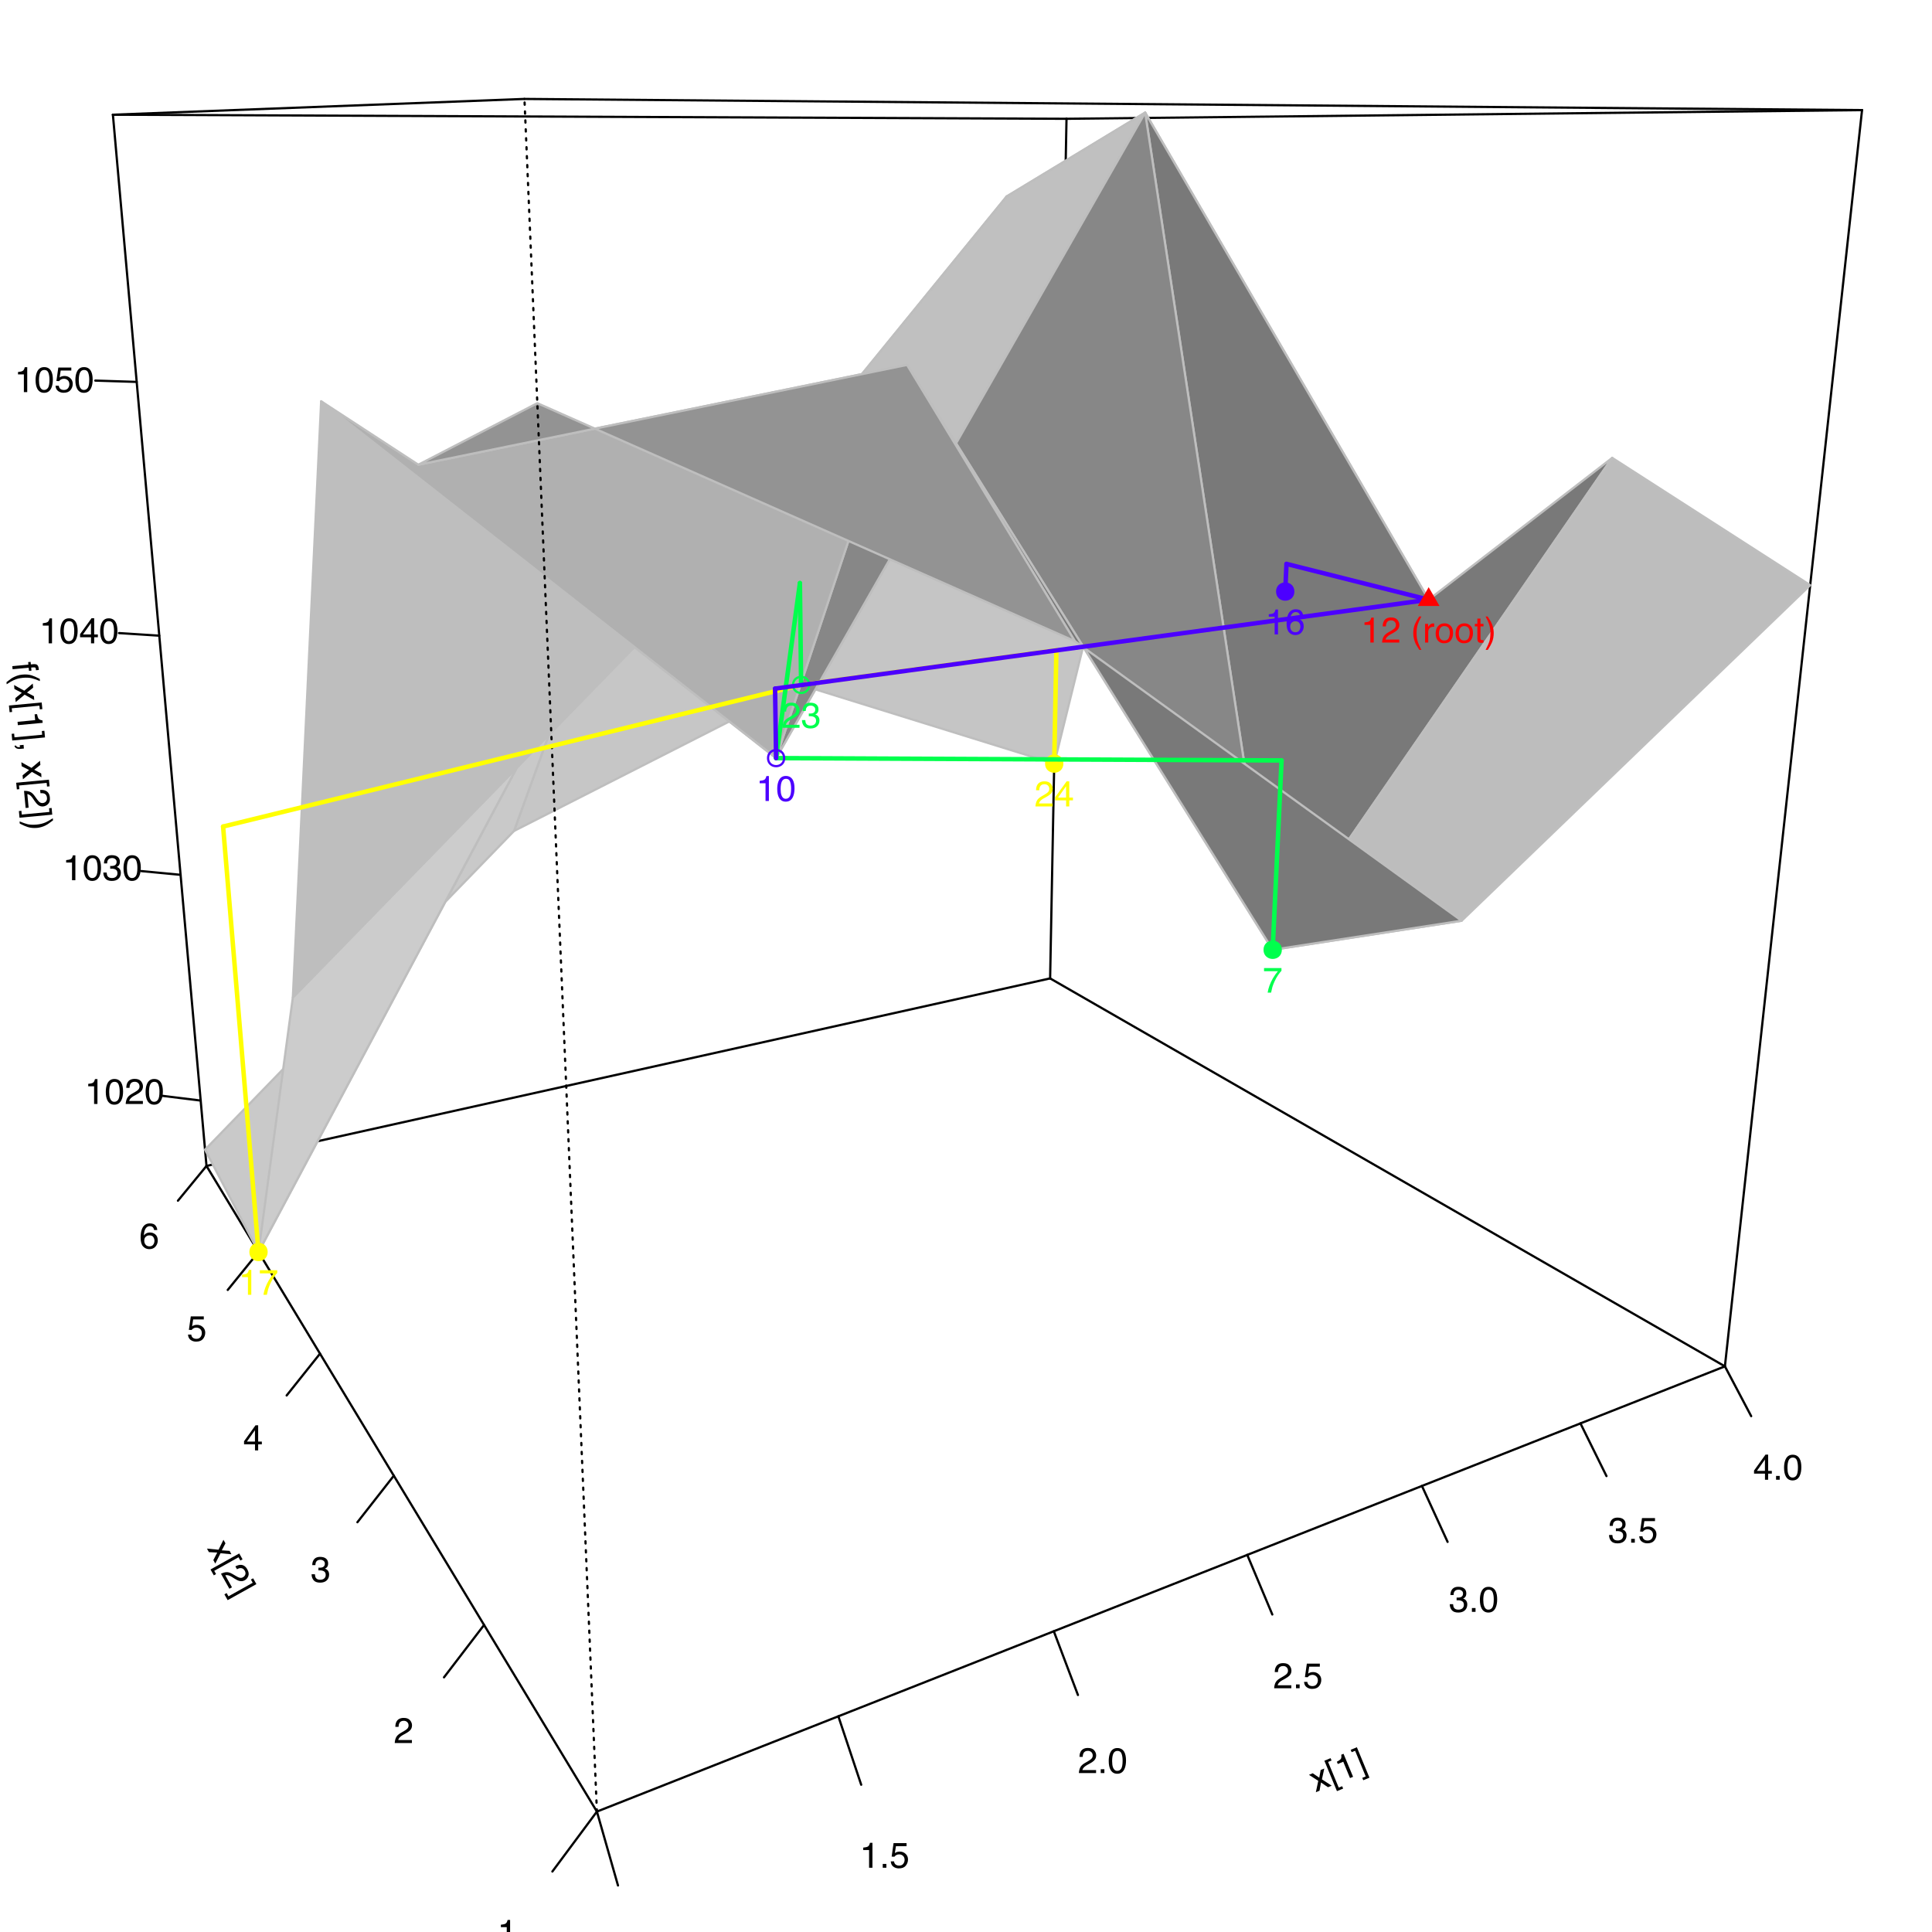 <?xml version="1.0" encoding="UTF-8"?>
<svg xmlns="http://www.w3.org/2000/svg" xmlns:xlink="http://www.w3.org/1999/xlink" width="648pt" height="648pt" viewBox="0 0 648 648" version="1.1">
<defs>
<g>
<symbol overflow="visible" id="glyph0-0">
<path style="stroke:none;" d="M 0.359 -0.156 L -2.938 -8.109 L 3.375 -10.719 L 6.672 -2.766 Z M 5.266 -3.344 L 2.797 -9.297 L -1.516 -7.516 L 0.953 -1.562 Z M 5.266 -3.344 "/>
</symbol>
<symbol overflow="visible" id="glyph0-1">
<path style="stroke:none;" d="M -2.25 -5.859 L -0.984 -6.391 L 1.203 -4.891 L 1.688 -7.5 L 2.891 -7.969 L 2.094 -4.344 L 5.375 -2.219 L 4.125 -1.703 L 1.781 -3.297 L 1.297 -0.531 L 0.062 -0.031 L 0.875 -3.844 Z M -2.25 -5.859 "/>
</symbol>
<symbol overflow="visible" id="glyph0-2">
<path style="stroke:none;" d="M -2.625 -8.297 L -0.547 -9.156 L -0.219 -8.359 L -1.375 -7.891 L 2.188 0.719 L 3.344 0.25 L 3.672 1.047 L 1.594 1.906 Z M -2.625 -8.297 "/>
</symbol>
<symbol overflow="visible" id="glyph0-3">
<path style="stroke:none;" d="M -1.203 -5.922 L -1.516 -6.672 C -0.836 -7.035 -0.395 -7.352 -0.188 -7.625 C 0.008 -7.906 0.055 -8.375 -0.047 -9.031 L 0.719 -9.344 L 3.922 -1.625 L 2.891 -1.203 L 0.625 -6.688 Z M -1.203 -5.922 "/>
</symbol>
<symbol overflow="visible" id="glyph0-4">
<path style="stroke:none;" d="M 0.844 1.281 L 2 0.812 L -1.562 -7.797 L -2.719 -7.328 L -3.047 -8.125 L -0.969 -8.984 L 3.25 1.219 L 1.172 2.078 Z M 0.844 1.281 "/>
</symbol>
<symbol overflow="visible" id="glyph1-0">
<path style="stroke:none;" d="M 0.391 0 L 0.391 -8.609 L 7.219 -8.609 L 7.219 0 Z M 6.141 -1.078 L 6.141 -7.531 L 1.469 -7.531 L 1.469 -1.078 Z M 6.141 -1.078 "/>
</symbol>
<symbol overflow="visible" id="glyph1-1">
<path style="stroke:none;" d="M 1.156 -5.938 L 1.156 -6.75 C 1.914 -6.82 2.441 -6.945 2.734 -7.125 C 3.035 -7.301 3.266 -7.711 3.422 -8.359 L 4.25 -8.359 L 4.25 0 L 3.125 0 L 3.125 -5.938 Z M 1.156 -5.938 "/>
</symbol>
<symbol overflow="visible" id="glyph1-2">
<path style="stroke:none;" d="M 1.031 -1.281 L 2.25 -1.281 L 2.25 0 L 1.031 0 Z M 1.031 -1.281 "/>
</symbol>
<symbol overflow="visible" id="glyph1-3">
<path style="stroke:none;" d="M 1.484 -2.141 C 1.555 -1.535 1.836 -1.117 2.328 -0.891 C 2.578 -0.773 2.863 -0.719 3.188 -0.719 C 3.812 -0.719 4.273 -0.914 4.578 -1.312 C 4.879 -1.707 5.031 -2.148 5.031 -2.641 C 5.031 -3.223 4.848 -3.676 4.484 -4 C 4.129 -4.32 3.703 -4.484 3.203 -4.484 C 2.836 -4.484 2.523 -4.41 2.266 -4.266 C 2.004 -4.129 1.785 -3.938 1.609 -3.688 L 0.688 -3.734 L 1.328 -8.25 L 5.688 -8.25 L 5.688 -7.234 L 2.125 -7.234 L 1.766 -4.906 C 1.961 -5.051 2.148 -5.16 2.328 -5.234 C 2.641 -5.359 3 -5.422 3.406 -5.422 C 4.176 -5.422 4.828 -5.172 5.359 -4.672 C 5.898 -4.18 6.172 -3.555 6.172 -2.797 C 6.172 -2.004 5.922 -1.301 5.422 -0.688 C 4.93 -0.082 4.148 0.219 3.078 0.219 C 2.398 0.219 1.797 0.023 1.266 -0.359 C 0.742 -0.742 0.453 -1.336 0.391 -2.141 Z M 1.484 -2.141 "/>
</symbol>
<symbol overflow="visible" id="glyph1-4">
<path style="stroke:none;" d="M 0.375 0 C 0.414 -0.719 0.566 -1.344 0.828 -1.875 C 1.086 -2.414 1.594 -2.906 2.344 -3.344 L 3.469 -4 C 3.969 -4.289 4.32 -4.539 4.531 -4.75 C 4.852 -5.07 5.016 -5.441 5.016 -5.859 C 5.016 -6.348 4.863 -6.734 4.562 -7.016 C 4.27 -7.305 3.883 -7.453 3.406 -7.453 C 2.676 -7.453 2.176 -7.18 1.906 -6.641 C 1.75 -6.336 1.664 -5.93 1.656 -5.422 L 0.578 -5.422 C 0.586 -6.148 0.723 -6.742 0.984 -7.203 C 1.441 -8.016 2.25 -8.422 3.406 -8.422 C 4.363 -8.422 5.062 -8.16 5.5 -7.641 C 5.945 -7.117 6.172 -6.539 6.172 -5.906 C 6.172 -5.238 5.938 -4.664 5.469 -4.188 C 5.195 -3.906 4.707 -3.566 4 -3.172 L 3.188 -2.734 C 2.812 -2.523 2.516 -2.32 2.297 -2.125 C 1.898 -1.789 1.648 -1.414 1.547 -1 L 6.141 -1 L 6.141 0 Z M 0.375 0 "/>
</symbol>
<symbol overflow="visible" id="glyph1-5">
<path style="stroke:none;" d="M 3.25 -8.391 C 4.332 -8.391 5.117 -7.941 5.609 -7.047 C 5.984 -6.359 6.172 -5.41 6.172 -4.203 C 6.172 -3.066 6 -2.125 5.656 -1.375 C 5.164 -0.301 4.359 0.234 3.234 0.234 C 2.234 0.234 1.484 -0.203 0.984 -1.078 C 0.578 -1.816 0.375 -2.801 0.375 -4.031 C 0.375 -4.977 0.5 -5.797 0.75 -6.484 C 1.207 -7.754 2.039 -8.391 3.25 -8.391 Z M 3.234 -0.734 C 3.785 -0.734 4.223 -0.973 4.547 -1.453 C 4.867 -1.941 5.031 -2.848 5.031 -4.172 C 5.031 -5.117 4.91 -5.898 4.672 -6.516 C 4.441 -7.129 3.988 -7.438 3.312 -7.438 C 2.688 -7.438 2.227 -7.145 1.938 -6.562 C 1.656 -5.977 1.516 -5.117 1.516 -3.984 C 1.516 -3.129 1.609 -2.441 1.797 -1.922 C 2.078 -1.129 2.555 -0.734 3.234 -0.734 Z M 3.234 -0.734 "/>
</symbol>
<symbol overflow="visible" id="glyph1-6">
<path style="stroke:none;" d="M 3.125 0.234 C 2.125 0.234 1.398 -0.035 0.953 -0.578 C 0.504 -1.129 0.281 -1.797 0.281 -2.578 L 1.391 -2.578 C 1.43 -2.035 1.531 -1.641 1.688 -1.391 C 1.969 -0.953 2.461 -0.734 3.172 -0.734 C 3.734 -0.734 4.18 -0.879 4.516 -1.172 C 4.848 -1.473 5.016 -1.859 5.016 -2.328 C 5.016 -2.898 4.836 -3.301 4.484 -3.531 C 4.129 -3.77 3.641 -3.891 3.016 -3.891 C 2.941 -3.891 2.867 -3.883 2.797 -3.875 C 2.723 -3.875 2.648 -3.875 2.578 -3.875 L 2.578 -4.812 C 2.691 -4.789 2.785 -4.781 2.859 -4.781 C 2.93 -4.781 3.008 -4.781 3.094 -4.781 C 3.488 -4.781 3.812 -4.844 4.062 -4.969 C 4.508 -5.188 4.734 -5.578 4.734 -6.141 C 4.734 -6.555 4.582 -6.875 4.281 -7.094 C 3.988 -7.32 3.645 -7.438 3.25 -7.438 C 2.551 -7.438 2.066 -7.203 1.797 -6.734 C 1.648 -6.484 1.566 -6.117 1.547 -5.641 L 0.5 -5.641 C 0.5 -6.266 0.625 -6.797 0.875 -7.234 C 1.301 -8.016 2.055 -8.406 3.141 -8.406 C 3.992 -8.406 4.656 -8.211 5.125 -7.828 C 5.594 -7.453 5.828 -6.898 5.828 -6.172 C 5.828 -5.66 5.691 -5.242 5.422 -4.922 C 5.242 -4.723 5.02 -4.566 4.75 -4.453 C 5.188 -4.328 5.531 -4.094 5.781 -3.75 C 6.031 -3.406 6.156 -2.984 6.156 -2.484 C 6.156 -1.68 5.891 -1.023 5.359 -0.516 C 4.836 -0.016 4.094 0.234 3.125 0.234 Z M 3.125 0.234 "/>
</symbol>
<symbol overflow="visible" id="glyph1-7">
<path style="stroke:none;" d="M 3.969 -2.969 L 3.969 -6.781 L 1.281 -2.969 Z M 3.984 0 L 3.984 -2.047 L 0.312 -2.047 L 0.312 -3.078 L 4.156 -8.422 L 5.047 -8.422 L 5.047 -2.969 L 6.281 -2.969 L 6.281 -2.047 L 5.047 -2.047 L 5.047 0 Z M 3.984 0 "/>
</symbol>
<symbol overflow="visible" id="glyph1-8">
<path style="stroke:none;" d="M 3.516 -8.422 C 4.453 -8.422 5.102 -8.176 5.469 -7.688 C 5.844 -7.207 6.031 -6.707 6.031 -6.188 L 4.984 -6.188 C 4.922 -6.52 4.82 -6.781 4.688 -6.969 C 4.426 -7.32 4.039 -7.5 3.531 -7.5 C 2.938 -7.5 2.461 -7.223 2.109 -6.672 C 1.766 -6.129 1.578 -5.352 1.547 -4.344 C 1.785 -4.695 2.086 -4.961 2.453 -5.141 C 2.785 -5.297 3.16 -5.375 3.578 -5.375 C 4.285 -5.375 4.898 -5.148 5.422 -4.703 C 5.941 -4.254 6.203 -3.582 6.203 -2.688 C 6.203 -1.926 5.953 -1.25 5.453 -0.656 C 4.961 -0.07 4.258 0.219 3.344 0.219 C 2.551 0.219 1.867 -0.078 1.297 -0.672 C 0.734 -1.273 0.453 -2.281 0.453 -3.688 C 0.453 -4.727 0.578 -5.613 0.828 -6.344 C 1.316 -7.727 2.211 -8.422 3.516 -8.422 Z M 3.438 -0.719 C 3.988 -0.719 4.398 -0.906 4.672 -1.281 C 4.953 -1.656 5.094 -2.098 5.094 -2.609 C 5.094 -3.035 4.969 -3.441 4.719 -3.828 C 4.477 -4.211 4.031 -4.406 3.375 -4.406 C 2.926 -4.406 2.531 -4.254 2.188 -3.953 C 1.844 -3.66 1.672 -3.211 1.672 -2.609 C 1.672 -2.078 1.828 -1.629 2.141 -1.266 C 2.453 -0.898 2.883 -0.719 3.438 -0.719 Z M 3.438 -0.719 "/>
</symbol>
<symbol overflow="visible" id="glyph1-9">
<path style="stroke:none;" d="M 6.281 -8.25 L 6.281 -7.328 C 6.008 -7.066 5.648 -6.613 5.203 -5.969 C 4.754 -5.32 4.359 -4.625 4.016 -3.875 C 3.672 -3.133 3.41 -2.469 3.234 -1.875 C 3.129 -1.488 2.984 -0.863 2.797 0 L 1.641 0 C 1.898 -1.602 2.484 -3.195 3.391 -4.781 C 3.93 -5.707 4.492 -6.508 5.078 -7.188 L 0.438 -7.188 L 0.438 -8.25 Z M 6.281 -8.25 "/>
</symbol>
<symbol overflow="visible" id="glyph1-10">
<path style="stroke:none;" d=""/>
</symbol>
<symbol overflow="visible" id="glyph1-11">
<path style="stroke:none;" d="M 3.547 -8.75 C 2.93 -7.562 2.535 -6.688 2.359 -6.125 C 2.078 -5.258 1.938 -4.27 1.938 -3.156 C 1.938 -2.02 2.098 -0.984 2.422 -0.047 C 2.609 0.535 2.988 1.367 3.562 2.453 L 2.859 2.453 C 2.285 1.555 1.93 0.984 1.797 0.734 C 1.66 0.492 1.516 0.16 1.359 -0.266 C 1.141 -0.836 0.984 -1.453 0.891 -2.109 C 0.848 -2.453 0.828 -2.773 0.828 -3.078 C 0.828 -4.234 1.008 -5.266 1.375 -6.172 C 1.602 -6.742 2.082 -7.602 2.812 -8.75 Z M 3.547 -8.75 "/>
</symbol>
<symbol overflow="visible" id="glyph1-12">
<path style="stroke:none;" d="M 0.797 -6.281 L 1.812 -6.281 L 1.812 -5.188 C 1.883 -5.406 2.082 -5.664 2.406 -5.969 C 2.727 -6.27 3.098 -6.422 3.516 -6.422 C 3.535 -6.422 3.566 -6.414 3.609 -6.406 C 3.66 -6.406 3.742 -6.398 3.859 -6.391 L 3.859 -5.281 C 3.797 -5.289 3.738 -5.297 3.688 -5.297 C 3.633 -5.297 3.578 -5.297 3.516 -5.297 C 2.984 -5.297 2.57 -5.125 2.281 -4.781 C 2 -4.445 1.859 -4.055 1.859 -3.609 L 1.859 0 L 0.797 0 Z M 0.797 -6.281 "/>
</symbol>
<symbol overflow="visible" id="glyph1-13">
<path style="stroke:none;" d="M 3.266 -0.688 C 3.961 -0.688 4.441 -0.945 4.703 -1.469 C 4.961 -2 5.094 -2.586 5.094 -3.234 C 5.094 -3.828 5 -4.305 4.812 -4.672 C 4.508 -5.242 4 -5.531 3.281 -5.531 C 2.633 -5.531 2.164 -5.285 1.875 -4.797 C 1.582 -4.305 1.438 -3.711 1.438 -3.016 C 1.438 -2.348 1.582 -1.789 1.875 -1.344 C 2.164 -0.906 2.629 -0.688 3.266 -0.688 Z M 3.312 -6.453 C 4.113 -6.453 4.789 -6.18 5.344 -5.641 C 5.906 -5.109 6.188 -4.316 6.188 -3.266 C 6.188 -2.254 5.941 -1.414 5.453 -0.75 C 4.961 -0.094 4.203 0.234 3.172 0.234 C 2.305 0.234 1.617 -0.055 1.109 -0.641 C 0.598 -1.234 0.344 -2.02 0.344 -3 C 0.344 -4.051 0.609 -4.891 1.141 -5.516 C 1.68 -6.141 2.406 -6.453 3.312 -6.453 Z M 3.266 -6.422 Z M 3.266 -6.422 "/>
</symbol>
<symbol overflow="visible" id="glyph1-14">
<path style="stroke:none;" d="M 0.984 -8.031 L 2.047 -8.031 L 2.047 -6.281 L 3.047 -6.281 L 3.047 -5.422 L 2.047 -5.422 L 2.047 -1.312 C 2.047 -1.094 2.125 -0.945 2.281 -0.875 C 2.352 -0.832 2.488 -0.812 2.688 -0.812 C 2.738 -0.812 2.789 -0.812 2.844 -0.812 C 2.906 -0.82 2.973 -0.828 3.047 -0.828 L 3.047 0 C 2.93 0.031 2.805 0.051 2.672 0.062 C 2.547 0.082 2.406 0.094 2.25 0.094 C 1.758 0.094 1.426 -0.031 1.25 -0.281 C 1.07 -0.531 0.984 -0.859 0.984 -1.266 L 0.984 -5.422 L 0.141 -5.422 L 0.141 -6.281 L 0.984 -6.281 Z M 0.984 -8.031 "/>
</symbol>
<symbol overflow="visible" id="glyph1-15">
<path style="stroke:none;" d="M 0.422 2.453 C 1.035 1.242 1.438 0.359 1.625 -0.203 C 1.895 -1.035 2.031 -2.02 2.031 -3.156 C 2.031 -4.281 1.867 -5.312 1.547 -6.25 C 1.359 -6.832 0.977 -7.664 0.406 -8.75 L 1.109 -8.75 C 1.711 -7.789 2.078 -7.195 2.203 -6.969 C 2.328 -6.75 2.461 -6.441 2.609 -6.047 C 2.797 -5.555 2.93 -5.07 3.016 -4.594 C 3.098 -4.113 3.141 -3.656 3.141 -3.219 C 3.141 -2.062 2.953 -1.031 2.578 -0.125 C 2.348 0.457 1.875 1.316 1.156 2.453 Z M 0.422 2.453 "/>
</symbol>
<symbol overflow="visible" id="glyph2-0">
<path style="stroke:none;" d="M 0.188 0.344 L 7.703 -3.859 L 11.031 2.094 L 3.516 6.297 Z M 3.938 4.828 L 9.578 1.688 L 7.297 -2.391 L 1.656 0.75 Z M 3.938 4.828 "/>
</symbol>
<symbol overflow="visible" id="glyph2-1">
<path style="stroke:none;" d="M 5.562 -2.906 L 6.234 -1.719 L 5 0.625 L 7.641 0.812 L 8.234 1.953 L 4.578 1.594 L 2.828 5.078 L 2.172 3.906 L 3.484 1.375 L 0.688 1.234 L 0.031 0.047 L 3.922 0.422 Z M 5.562 -2.906 "/>
</symbol>
<symbol overflow="visible" id="glyph2-2">
<path style="stroke:none;" d="M 7.938 -3.562 L 9.047 -1.594 L 8.297 -1.188 L 7.688 -2.281 L -0.453 2.266 L 0.156 3.359 L -0.594 3.781 L -1.703 1.812 Z M 7.938 -3.562 "/>
</symbol>
<symbol overflow="visible" id="glyph2-3">
<path style="stroke:none;" d="M 0.188 0.328 C 0.832 0.004 1.453 -0.172 2.047 -0.203 C 2.641 -0.234 3.312 -0.023 4.062 0.422 L 5.188 1.078 C 5.688 1.379 6.07 1.566 6.344 1.641 C 6.789 1.766 7.191 1.723 7.547 1.516 C 7.973 1.273 8.242 0.957 8.359 0.562 C 8.473 0.176 8.41 -0.227 8.172 -0.656 C 7.816 -1.289 7.332 -1.594 6.719 -1.562 C 6.383 -1.562 5.992 -1.438 5.547 -1.188 L 5.016 -2.141 C 5.66 -2.484 6.25 -2.656 6.781 -2.656 C 7.707 -2.656 8.453 -2.148 9.016 -1.141 C 9.484 -0.297 9.598 0.441 9.359 1.078 C 9.117 1.723 8.723 2.203 8.172 2.516 C 7.586 2.836 6.973 2.91 6.328 2.734 C 5.941 2.641 5.406 2.379 4.719 1.953 L 3.938 1.453 C 3.57 1.223 3.254 1.062 2.984 0.969 C 2.492 0.781 2.039 0.742 1.625 0.859 L 3.875 4.875 L 3 5.359 Z M 0.188 0.328 "/>
</symbol>
<symbol overflow="visible" id="glyph2-4">
<path style="stroke:none;" d="M -1.172 0.984 L -0.562 2.078 L 7.578 -2.469 L 6.969 -3.562 L 7.719 -3.969 L 8.812 -2.016 L -0.828 3.359 L -1.922 1.406 Z M -1.172 0.984 "/>
</symbol>
<symbol overflow="visible" id="glyph3-0">
<path style="stroke:none;" d="M 0.031 0.391 L 8.609 -0.406 L 9.25 6.391 L 0.672 7.188 Z M 1.656 6.016 L 8.078 5.406 L 7.641 0.766 L 1.219 1.375 Z M 1.656 6.016 "/>
</symbol>
<symbol overflow="visible" id="glyph3-1">
<path style="stroke:none;" d="M 7.297 0.359 C 7.734 0.336 8.062 0.383 8.281 0.5 C 8.664 0.719 8.891 1.172 8.953 1.859 C 8.961 1.93 8.969 2 8.969 2.062 C 8.969 2.133 8.969 2.219 8.969 2.312 L 8.016 2.406 C 8.016 2.289 8.008 2.207 8 2.156 C 8 2.113 8 2.07 8 2.031 C 7.969 1.707 7.863 1.52 7.688 1.469 C 7.52 1.426 7.098 1.438 6.422 1.5 L 6.516 2.547 L 5.688 2.625 L 5.578 1.562 L 0.188 2.062 L 0.094 1.031 L 5.484 0.531 L 5.406 -0.328 L 6.234 -0.406 L 6.312 0.453 Z M 7.297 0.359 "/>
</symbol>
<symbol overflow="visible" id="glyph3-2">
<path style="stroke:none;" d="M 9.047 2.719 C 7.805 2.207 6.895 1.891 6.312 1.766 C 5.438 1.566 4.441 1.52 3.328 1.625 C 2.203 1.727 1.18 1.988 0.266 2.406 C -0.297 2.645 -1.086 3.102 -2.109 3.781 L -2.172 3.078 C -1.336 2.422 -0.801 2.016 -0.562 1.859 C -0.332 1.703 -0.016 1.523 0.391 1.328 C 0.941 1.055 1.535 0.844 2.172 0.688 C 2.516 0.613 2.836 0.566 3.141 0.547 C 4.297 0.43 5.336 0.516 6.266 0.797 C 6.859 0.973 7.766 1.367 8.984 1.984 Z M 9.047 2.719 "/>
</symbol>
<symbol overflow="visible" id="glyph3-3">
<path style="stroke:none;" d="M 6.266 -0.422 L 6.391 0.953 L 4.328 2.594 L 6.672 3.828 L 6.75 5.109 L 3.547 3.297 L 0.547 5.781 L 0.422 4.453 L 2.609 2.672 L 0.125 1.406 L 0 0.062 L 3.422 1.969 Z M 6.266 -0.422 "/>
</symbol>
<symbol overflow="visible" id="glyph3-4">
<path style="stroke:none;" d="M 8.703 -0.062 L 8.922 2.172 L 8.062 2.25 L 7.938 1.016 L -1.344 1.891 L -1.219 3.125 L -2.062 3.203 L -2.281 0.969 Z M 8.703 -0.062 "/>
</symbol>
<symbol overflow="visible" id="glyph3-5">
<path style="stroke:none;" d="M 6.016 0.594 L 6.828 0.531 C 6.973 1.27 7.145 1.781 7.344 2.062 C 7.551 2.344 7.984 2.531 8.641 2.625 L 8.719 3.453 L 0.391 4.234 L 0.297 3.109 L 6.203 2.547 Z M 6.016 0.594 "/>
</symbol>
<symbol overflow="visible" id="glyph3-6">
<path style="stroke:none;" d="M -1.469 0.422 L -1.359 1.672 L 7.922 0.797 L 7.812 -0.453 L 8.672 -0.531 L 8.875 1.703 L -2.109 2.734 L -2.312 0.5 Z M -1.469 0.422 "/>
</symbol>
<symbol overflow="visible" id="glyph3-7">
<path style="stroke:none;" d="M -1.125 1.109 C -1.062 1.379 -0.859 1.551 -0.516 1.625 C -0.328 1.664 -0.148 1.68 0.016 1.672 C 0.035 1.672 0.055 1.664 0.078 1.656 C 0.098 1.645 0.125 1.641 0.156 1.641 L 0.094 1 L 1.375 0.875 L 1.484 2.109 L 0.297 2.219 C -0.172 2.27 -0.586 2.219 -0.953 2.062 C -1.316 1.914 -1.562 1.617 -1.688 1.172 Z M -1.125 1.109 "/>
</symbol>
<symbol overflow="visible" id="glyph3-8">
<path style="stroke:none;" d=""/>
</symbol>
<symbol overflow="visible" id="glyph3-9">
<path style="stroke:none;" d="M 0.031 0.375 C 0.758 0.352 1.398 0.445 1.953 0.656 C 2.504 0.863 3.035 1.316 3.547 2.016 L 4.312 3.078 C 4.645 3.547 4.926 3.879 5.156 4.078 C 5.508 4.367 5.891 4.492 6.297 4.453 C 6.785 4.41 7.16 4.223 7.422 3.891 C 7.68 3.566 7.785 3.164 7.734 2.688 C 7.672 1.957 7.352 1.484 6.781 1.266 C 6.469 1.148 6.055 1.113 5.547 1.156 L 5.438 0.078 C 6.176 0.016 6.785 0.094 7.266 0.312 C 8.117 0.695 8.598 1.461 8.703 2.609 C 8.797 3.566 8.602 4.285 8.125 4.766 C 7.645 5.254 7.086 5.531 6.453 5.594 C 5.797 5.656 5.207 5.473 4.688 5.047 C 4.375 4.805 3.988 4.352 3.531 3.688 L 3.016 2.922 C 2.773 2.566 2.547 2.285 2.328 2.078 C 1.961 1.723 1.566 1.516 1.141 1.453 L 1.578 6.016 L 0.578 6.109 Z M 0.031 0.375 "/>
</symbol>
<symbol overflow="visible" id="glyph3-10">
<path style="stroke:none;" d="M -2.391 0.656 C -1.141 1.156 -0.223 1.473 0.359 1.609 C 1.211 1.785 2.203 1.82 3.328 1.719 C 4.453 1.613 5.461 1.363 6.359 0.969 C 6.93 0.719 7.727 0.258 8.75 -0.406 L 8.828 0.297 C 7.922 0.973 7.359 1.383 7.141 1.531 C 6.93 1.676 6.641 1.844 6.266 2.031 C 5.797 2.258 5.328 2.438 4.859 2.562 C 4.391 2.695 3.938 2.785 3.5 2.828 C 2.352 2.93 1.305 2.836 0.359 2.547 C -0.242 2.367 -1.141 1.984 -2.328 1.391 Z M -2.391 0.656 "/>
</symbol>
</g>
</defs>
<g id="surface101">
<rect x="0" y="0" width="648" height="648" style="fill:rgb(100%,100%,100%);fill-opacity:1;stroke:none;"/>
<path style="fill:none;stroke-width:0.75;stroke-linecap:round;stroke-linejoin:round;stroke:rgb(0%,0%,0%);stroke-opacity:1;stroke-miterlimit:10;" d="M 69.258 391.059 L 352.215 328.16 "/>
<path style="fill:none;stroke-width:0.75;stroke-linecap:round;stroke-linejoin:round;stroke:rgb(0%,0%,0%);stroke-opacity:1;stroke-miterlimit:10;" d="M 352.215 328.16 L 357.711 39.844 "/>
<path style="fill:none;stroke-width:0.75;stroke-linecap:round;stroke-linejoin:round;stroke:rgb(0%,0%,0%);stroke-opacity:1;stroke-miterlimit:10;" d="M 357.711 39.844 L 37.867 38.473 "/>
<path style="fill:none;stroke-width:0.75;stroke-linecap:round;stroke-linejoin:round;stroke:rgb(0%,0%,0%);stroke-opacity:1;stroke-miterlimit:10;" d="M 37.867 38.473 L 69.258 391.059 "/>
<path style="fill:none;stroke-width:0.75;stroke-linecap:round;stroke-linejoin:round;stroke:rgb(0%,0%,0%);stroke-opacity:1;stroke-miterlimit:10;" d="M 578.539 458.281 L 624.535 36.93 "/>
<path style="fill:none;stroke-width:0.75;stroke-linecap:round;stroke-linejoin:round;stroke:rgb(0%,0%,0%);stroke-opacity:1;stroke-miterlimit:10;" d="M 624.535 36.93 L 357.711 39.844 "/>
<path style="fill:none;stroke-width:0.75;stroke-linecap:round;stroke-linejoin:round;stroke:rgb(0%,0%,0%);stroke-opacity:1;stroke-miterlimit:10;" d="M 352.215 328.16 L 578.539 458.281 "/>
<path style="fill:none;stroke-width:0.75;stroke-linecap:round;stroke-linejoin:round;stroke:rgb(0%,0%,0%);stroke-opacity:1;stroke-miterlimit:10;" d="M 200.207 607.613 L 578.539 458.281 "/>
<path style="fill:none;stroke-width:0.75;stroke-linecap:round;stroke-linejoin:round;stroke:rgb(0%,0%,0%);stroke-opacity:1;stroke-miterlimit:10;" d="M 69.258 391.059 L 200.207 607.613 "/>
<path style="fill:none;stroke-width:0.75;stroke-linecap:round;stroke-linejoin:round;stroke:rgb(0%,0%,0%);stroke-opacity:1;stroke-miterlimit:10;" d="M 175.902 33.184 L 37.867 38.473 "/>
<path style="fill:none;stroke-width:0.75;stroke-linecap:round;stroke-linejoin:round;stroke:rgb(0%,0%,0%);stroke-opacity:1;stroke-miterlimit:10;" d="M 624.535 36.93 L 175.902 33.184 "/>
<g style="fill:rgb(0%,0%,0%);fill-opacity:1;">
  <use xlink:href="#glyph0-1" x="441.281" y="601.145"/>
  <use xlink:href="#glyph0-2" x="446.825" y="598.849"/>
  <use xlink:href="#glyph0-3" x="449.905" y="597.573"/>
  <use xlink:href="#glyph0-4" x="456.071" y="595.019"/>
</g>
<path style="fill:none;stroke-width:0.75;stroke-linecap:round;stroke-linejoin:round;stroke:rgb(0%,0%,0%);stroke-opacity:1;stroke-miterlimit:10;" d="M 200.207 607.613 L 207.277 632.395 "/>
<path style="fill:none;stroke-width:0.75;stroke-linecap:round;stroke-linejoin:round;stroke:rgb(0%,0%,0%);stroke-opacity:1;stroke-miterlimit:10;" d="M 281.184 575.652 L 288.848 598.609 "/>
<g style="fill:rgb(0%,0%,0%);fill-opacity:1;">
  <use xlink:href="#glyph1-1" x="288.367" y="626.449"/>
  <use xlink:href="#glyph1-2" x="295.041" y="626.449"/>
  <use xlink:href="#glyph1-3" x="298.375" y="626.449"/>
</g>
<path style="fill:none;stroke-width:0.75;stroke-linecap:round;stroke-linejoin:round;stroke:rgb(0%,0%,0%);stroke-opacity:1;stroke-miterlimit:10;" d="M 353.449 547.129 L 361.543 568.504 "/>
<g style="fill:rgb(0%,0%,0%);fill-opacity:1;">
  <use xlink:href="#glyph1-4" x="361.488" y="594.691"/>
  <use xlink:href="#glyph1-2" x="368.162" y="594.691"/>
  <use xlink:href="#glyph1-5" x="371.496" y="594.691"/>
</g>
<path style="fill:none;stroke-width:0.75;stroke-linecap:round;stroke-linejoin:round;stroke:rgb(0%,0%,0%);stroke-opacity:1;stroke-miterlimit:10;" d="M 418.336 521.516 L 426.734 541.504 "/>
<g style="fill:rgb(0%,0%,0%);fill-opacity:1;">
  <use xlink:href="#glyph1-4" x="426.98" y="566.242"/>
  <use xlink:href="#glyph1-2" x="433.654" y="566.242"/>
  <use xlink:href="#glyph1-3" x="436.988" y="566.242"/>
</g>
<path style="fill:none;stroke-width:0.75;stroke-linecap:round;stroke-linejoin:round;stroke:rgb(0%,0%,0%);stroke-opacity:1;stroke-miterlimit:10;" d="M 476.922 498.391 L 485.527 517.152 "/>
<g style="fill:rgb(0%,0%,0%);fill-opacity:1;">
  <use xlink:href="#glyph1-6" x="485.977" y="540.621"/>
  <use xlink:href="#glyph1-2" x="492.65" y="540.621"/>
  <use xlink:href="#glyph1-5" x="495.984" y="540.621"/>
</g>
<path style="fill:none;stroke-width:0.75;stroke-linecap:round;stroke-linejoin:round;stroke:rgb(0%,0%,0%);stroke-opacity:1;stroke-miterlimit:10;" d="M 530.086 477.406 L 538.82 495.078 "/>
<g style="fill:rgb(0%,0%,0%);fill-opacity:1;">
  <use xlink:href="#glyph1-6" x="539.398" y="517.418"/>
  <use xlink:href="#glyph1-2" x="546.072" y="517.418"/>
  <use xlink:href="#glyph1-3" x="549.406" y="517.418"/>
</g>
<path style="fill:none;stroke-width:0.75;stroke-linecap:round;stroke-linejoin:round;stroke:rgb(0%,0%,0%);stroke-opacity:1;stroke-miterlimit:10;" d="M 578.539 458.281 L 587.352 474.98 "/>
<g style="fill:rgb(0%,0%,0%);fill-opacity:1;">
  <use xlink:href="#glyph1-7" x="587.996" y="496.309"/>
  <use xlink:href="#glyph1-2" x="594.67" y="496.309"/>
  <use xlink:href="#glyph1-5" x="598.004" y="496.309"/>
</g>
<g style="fill:rgb(0%,0%,0%);fill-opacity:1;">
  <use xlink:href="#glyph2-1" x="69.383" y="519.359"/>
  <use xlink:href="#glyph2-2" x="72.307" y="524.598"/>
  <use xlink:href="#glyph2-3" x="73.932" y="527.51"/>
  <use xlink:href="#glyph2-4" x="77.185" y="533.337"/>
</g>
<path style="fill:none;stroke-width:0.75;stroke-linecap:round;stroke-linejoin:round;stroke:rgb(0%,0%,0%);stroke-opacity:1;stroke-miterlimit:10;" d="M 200.207 607.613 L 185.27 627.711 "/>
<g style="fill:rgb(0%,0%,0%);fill-opacity:1;">
  <use xlink:href="#glyph1-1" x="166.84" y="652.312"/>
</g>
<path style="fill:none;stroke-width:0.75;stroke-linecap:round;stroke-linejoin:round;stroke:rgb(0%,0%,0%);stroke-opacity:1;stroke-miterlimit:10;" d="M 162.359 545.02 L 148.918 562.586 "/>
<g style="fill:rgb(0%,0%,0%);fill-opacity:1;">
  <use xlink:href="#glyph1-4" x="132.02" y="584.613"/>
</g>
<path style="fill:none;stroke-width:0.75;stroke-linecap:round;stroke-linejoin:round;stroke:rgb(0%,0%,0%);stroke-opacity:1;stroke-miterlimit:10;" d="M 132.09 494.961 L 119.879 510.559 "/>
<g style="fill:rgb(0%,0%,0%);fill-opacity:1;">
  <use xlink:href="#glyph1-6" x="104.23" y="530.59"/>
</g>
<path style="fill:none;stroke-width:0.75;stroke-linecap:round;stroke-linejoin:round;stroke:rgb(0%,0%,0%);stroke-opacity:1;stroke-miterlimit:10;" d="M 107.332 454.02 L 96.145 468.043 "/>
<g style="fill:rgb(0%,0%,0%);fill-opacity:1;">
  <use xlink:href="#glyph1-7" x="81.543" y="486.473"/>
</g>
<path style="fill:none;stroke-width:0.75;stroke-linecap:round;stroke-linejoin:round;stroke:rgb(0%,0%,0%);stroke-opacity:1;stroke-miterlimit:10;" d="M 86.707 419.914 L 76.387 432.645 "/>
<g style="fill:rgb(0%,0%,0%);fill-opacity:1;">
  <use xlink:href="#glyph1-3" x="62.664" y="449.77"/>
</g>
<path style="fill:none;stroke-width:0.75;stroke-linecap:round;stroke-linejoin:round;stroke:rgb(0%,0%,0%);stroke-opacity:1;stroke-miterlimit:10;" d="M 69.258 391.059 L 59.684 402.719 "/>
<g style="fill:rgb(0%,0%,0%);fill-opacity:1;">
  <use xlink:href="#glyph1-8" x="46.711" y="418.754"/>
</g>
<g style="fill:rgb(0%,0%,0%);fill-opacity:1;">
  <use xlink:href="#glyph3-1" x="4.035" y="222.398"/>
  <use xlink:href="#glyph3-2" x="4.347" y="225.718"/>
  <use xlink:href="#glyph3-3" x="4.72" y="229.696"/>
  <use xlink:href="#glyph3-4" x="5.281" y="235.67"/>
  <use xlink:href="#glyph3-5" x="5.592" y="238.99"/>
  <use xlink:href="#glyph3-6" x="6.216" y="245.634"/>
  <use xlink:href="#glyph3-7" x="6.528" y="248.954"/>
  <use xlink:href="#glyph3-8" x="6.839" y="252.273"/>
  <use xlink:href="#glyph3-3" x="7.151" y="255.592"/>
  <use xlink:href="#glyph3-4" x="7.711" y="261.566"/>
  <use xlink:href="#glyph3-9" x="8.023" y="264.886"/>
  <use xlink:href="#glyph3-6" x="8.647" y="271.53"/>
  <use xlink:href="#glyph3-10" x="8.958" y="274.85"/>
</g>
<path style="fill:none;stroke-width:0.75;stroke-linecap:round;stroke-linejoin:round;stroke:rgb(0%,0%,0%);stroke-opacity:1;stroke-miterlimit:10;" d="M 67.309 369.133 L 54.48 367.547 "/>
<g style="fill:rgb(0%,0%,0%);fill-opacity:1;">
  <use xlink:href="#glyph1-1" x="28.434" y="370.281"/>
  <use xlink:href="#glyph1-5" x="35.107" y="370.281"/>
  <use xlink:href="#glyph1-4" x="41.781" y="370.281"/>
  <use xlink:href="#glyph1-5" x="48.455" y="370.281"/>
</g>
<path style="fill:none;stroke-width:0.75;stroke-linecap:round;stroke-linejoin:round;stroke:rgb(0%,0%,0%);stroke-opacity:1;stroke-miterlimit:10;" d="M 60.566 293.418 L 47.406 292.164 "/>
<g style="fill:rgb(0%,0%,0%);fill-opacity:1;">
  <use xlink:href="#glyph1-1" x="21.031" y="295.234"/>
  <use xlink:href="#glyph1-5" x="27.705" y="295.234"/>
  <use xlink:href="#glyph1-6" x="34.379" y="295.234"/>
  <use xlink:href="#glyph1-5" x="41.053" y="295.234"/>
</g>
<path style="fill:none;stroke-width:0.75;stroke-linecap:round;stroke-linejoin:round;stroke:rgb(0%,0%,0%);stroke-opacity:1;stroke-miterlimit:10;" d="M 53.426 213.207 L 39.914 212.336 "/>
<g style="fill:rgb(0%,0%,0%);fill-opacity:1;">
  <use xlink:href="#glyph1-1" x="13.195" y="215.777"/>
  <use xlink:href="#glyph1-5" x="19.869" y="215.777"/>
  <use xlink:href="#glyph1-7" x="26.543" y="215.777"/>
  <use xlink:href="#glyph1-5" x="33.217" y="215.777"/>
</g>
<path style="fill:none;stroke-width:0.75;stroke-linecap:round;stroke-linejoin:round;stroke:rgb(0%,0%,0%);stroke-opacity:1;stroke-miterlimit:10;" d="M 45.848 128.094 L 31.965 127.652 "/>
<g style="fill:rgb(0%,0%,0%);fill-opacity:1;">
  <use xlink:href="#glyph1-1" x="4.883" y="131.52"/>
  <use xlink:href="#glyph1-5" x="11.557" y="131.52"/>
  <use xlink:href="#glyph1-3" x="18.23" y="131.52"/>
  <use xlink:href="#glyph1-5" x="24.904" y="131.52"/>
</g>
<path style="fill-rule:nonzero;fill:rgb(77.255%,77.255%,77.255%);fill-opacity:1;stroke-width:0.75;stroke-linecap:round;stroke-linejoin:round;stroke:rgb(74.51%,74.51%,74.51%);stroke-opacity:1;stroke-miterlimit:10;" d="M 299.406 165.289 L 393.277 95.477 L 353.59 256.109 L 268.695 229.727 Z M 299.406 165.289 "/>
<path style="fill-rule:nonzero;fill:rgb(77.647%,77.647%,77.647%);fill-opacity:1;stroke-width:0.75;stroke-linecap:round;stroke-linejoin:round;stroke:rgb(74.51%,74.51%,74.51%);stroke-opacity:1;stroke-miterlimit:10;" d="M 194.34 218.125 L 299.406 165.289 L 268.695 229.727 L 172.398 278.707 Z M 194.34 218.125 "/>
<path style="fill-rule:nonzero;fill:rgb(60%,60%,60%);fill-opacity:1;stroke-width:0.75;stroke-linecap:round;stroke-linejoin:round;stroke:rgb(74.51%,74.51%,74.51%);stroke-opacity:1;stroke-miterlimit:10;" d="M 337.633 65.906 L 431.066 198.41 L 393.277 95.477 L 299.406 165.289 Z M 337.633 65.906 "/>
<path style="fill-rule:nonzero;fill:rgb(78.824%,78.824%,78.824%);fill-opacity:1;stroke-width:0.75;stroke-linecap:round;stroke-linejoin:round;stroke:rgb(74.51%,74.51%,74.51%);stroke-opacity:1;stroke-miterlimit:10;" d="M 86.707 419.914 L 194.34 218.125 L 172.398 278.707 L 68.773 385.598 Z M 86.707 419.914 "/>
<path style="fill-rule:nonzero;fill:rgb(78.824%,78.824%,78.824%);fill-opacity:1;stroke-width:0.75;stroke-linecap:round;stroke-linejoin:round;stroke:rgb(74.51%,74.51%,74.51%);stroke-opacity:1;stroke-miterlimit:10;" d="M 223.574 205.906 L 337.633 65.906 L 299.406 165.289 L 194.34 218.125 Z M 223.574 205.906 "/>
<path style="fill-rule:nonzero;fill:rgb(52.941%,52.941%,52.941%);fill-opacity:1;stroke-width:0.75;stroke-linecap:round;stroke-linejoin:round;stroke:rgb(74.51%,74.51%,74.51%);stroke-opacity:1;stroke-miterlimit:10;" d="M 384.09 37.766 L 479.18 201.145 L 431.066 198.41 L 337.633 65.906 Z M 384.09 37.766 "/>
<path style="fill-rule:nonzero;fill:rgb(80%,80%,80%);fill-opacity:1;stroke-width:0.75;stroke-linecap:round;stroke-linejoin:round;stroke:rgb(74.51%,74.51%,74.51%);stroke-opacity:1;stroke-miterlimit:10;" d="M 98.223 334.562 L 223.574 205.906 L 194.34 218.125 L 86.707 419.914 Z M 98.223 334.562 "/>
<path style="fill-rule:nonzero;fill:rgb(75.294%,75.294%,75.294%);fill-opacity:1;stroke-width:0.75;stroke-linecap:round;stroke-linejoin:round;stroke:rgb(74.51%,74.51%,74.51%);stroke-opacity:1;stroke-miterlimit:10;" d="M 260.309 254.273 L 384.09 37.766 L 337.633 65.906 L 223.574 205.906 Z M 260.309 254.273 "/>
<path style="fill-rule:nonzero;fill:rgb(47.451%,47.451%,47.451%);fill-opacity:1;stroke-width:0.75;stroke-linecap:round;stroke-linejoin:round;stroke:rgb(74.51%,74.51%,74.51%);stroke-opacity:1;stroke-miterlimit:10;" d="M 426.863 318.566 L 540.742 153.574 L 479.18 201.145 L 384.09 37.766 Z M 426.863 318.566 "/>
<path style="fill-rule:nonzero;fill:rgb(74.51%,74.51%,74.51%);fill-opacity:1;stroke-width:0.75;stroke-linecap:round;stroke-linejoin:round;stroke:rgb(74.51%,74.51%,74.51%);stroke-opacity:1;stroke-miterlimit:10;" d="M 107.719 134.605 L 260.309 254.273 L 223.574 205.906 L 98.223 334.562 Z M 107.719 134.605 "/>
<path style="fill-rule:nonzero;fill:rgb(52.941%,52.941%,52.941%);fill-opacity:1;stroke-width:0.75;stroke-linecap:round;stroke-linejoin:round;stroke:rgb(74.51%,74.51%,74.51%);stroke-opacity:1;stroke-miterlimit:10;" d="M 304.227 122.391 L 426.863 318.566 L 384.09 37.766 L 260.309 254.273 Z M 304.227 122.391 "/>
<path style="fill-rule:nonzero;fill:rgb(74.118%,74.118%,74.118%);fill-opacity:1;stroke-width:0.75;stroke-linecap:round;stroke-linejoin:round;stroke:rgb(74.51%,74.51%,74.51%);stroke-opacity:1;stroke-miterlimit:10;" d="M 490.242 308.82 L 607.141 196.266 L 540.742 153.574 L 426.863 318.566 Z M 490.242 308.82 "/>
<path style="fill-rule:nonzero;fill:rgb(69.02%,69.02%,69.02%);fill-opacity:1;stroke-width:0.75;stroke-linecap:round;stroke-linejoin:round;stroke:rgb(74.51%,74.51%,74.51%);stroke-opacity:1;stroke-miterlimit:10;" d="M 140.305 155.871 L 304.227 122.391 L 260.309 254.273 L 107.719 134.605 Z M 140.305 155.871 "/>
<path style="fill-rule:nonzero;fill:rgb(47.451%,47.451%,47.451%);fill-opacity:1;stroke-width:0.75;stroke-linecap:round;stroke-linejoin:round;stroke:rgb(74.51%,74.51%,74.51%);stroke-opacity:1;stroke-miterlimit:10;" d="M 360.508 215.055 L 490.242 308.82 L 426.863 318.566 L 304.227 122.391 Z M 360.508 215.055 "/>
<path style="fill-rule:nonzero;fill:rgb(57.647%,57.647%,57.647%);fill-opacity:1;stroke-width:0.75;stroke-linecap:round;stroke-linejoin:round;stroke:rgb(74.51%,74.51%,74.51%);stroke-opacity:1;stroke-miterlimit:10;" d="M 180.219 135.227 L 360.508 215.055 L 304.227 122.391 L 140.305 155.871 Z M 180.219 135.227 "/>
<path style="fill:none;stroke-width:0.75;stroke-linecap:round;stroke-linejoin:round;stroke:rgb(0%,0%,0%);stroke-opacity:1;stroke-dasharray:0.75,2.25;stroke-miterlimit:10;" d="M 200.207 607.613 L 175.902 33.184 "/>
<path style="fill-rule:nonzero;fill:rgb(100%,100%,0%);fill-opacity:1;stroke-width:0.75;stroke-linecap:round;stroke-linejoin:round;stroke:rgb(100%,100%,0%);stroke-opacity:1;stroke-miterlimit:10;" d="M 356.289 256.109 C 356.289 259.711 350.887 259.711 350.887 256.109 C 350.887 252.508 356.289 252.508 356.289 256.109 "/>
<g style="fill:rgb(100%,100%,0%);fill-opacity:1;">
  <use xlink:href="#glyph1-4" x="346.918" y="270.484"/>
  <use xlink:href="#glyph1-7" x="353.592" y="270.484"/>
</g>
<path style="fill:none;stroke-width:1.5;stroke-linecap:round;stroke-linejoin:round;stroke:rgb(100%,100%,0%);stroke-opacity:1;stroke-miterlimit:10;" d="M 353.59 256.109 L 354.312 218.082 "/>
<path style="fill:none;stroke-width:1.5;stroke-linecap:round;stroke-linejoin:round;stroke:rgb(100%,100%,0%);stroke-opacity:1;stroke-miterlimit:10;" d="M 268.695 229.727 L 354.312 218.082 "/>
<path style="fill-rule:nonzero;fill:rgb(100%,100%,0%);fill-opacity:1;stroke-width:0.75;stroke-linecap:round;stroke-linejoin:round;stroke:rgb(100%,100%,0%);stroke-opacity:1;stroke-miterlimit:10;" d="M 89.406 419.914 C 89.406 423.512 84.008 423.512 84.008 419.914 C 84.008 416.312 89.406 416.312 89.406 419.914 "/>
<g style="fill:rgb(100%,100%,0%);fill-opacity:1;">
  <use xlink:href="#glyph1-1" x="80.035" y="434.285"/>
  <use xlink:href="#glyph1-9" x="86.709" y="434.285"/>
</g>
<path style="fill:none;stroke-width:1.5;stroke-linecap:round;stroke-linejoin:round;stroke:rgb(100%,100%,0%);stroke-opacity:1;stroke-miterlimit:10;" d="M 86.707 419.914 L 74.828 277.23 "/>
<path style="fill:none;stroke-width:1.5;stroke-linecap:round;stroke-linejoin:round;stroke:rgb(100%,100%,0%);stroke-opacity:1;stroke-miterlimit:10;" d="M 268.695 229.727 L 74.828 277.23 "/>
<path style="fill:none;stroke-width:0.75;stroke-linecap:round;stroke-linejoin:round;stroke:rgb(0%,100%,30.196%);stroke-opacity:1;stroke-miterlimit:10;" d="M 271.395 229.727 C 271.395 233.324 265.996 233.324 265.996 229.727 C 265.996 226.125 271.395 226.125 271.395 229.727 "/>
<g style="fill:rgb(0%,100%,30.196%);fill-opacity:1;">
  <use xlink:href="#glyph1-4" x="262.023" y="244.102"/>
  <use xlink:href="#glyph1-6" x="268.697" y="244.102"/>
</g>
<path style="fill:none;stroke-width:1.5;stroke-linecap:round;stroke-linejoin:round;stroke:rgb(0%,100%,30.196%);stroke-opacity:1;stroke-miterlimit:10;" d="M 268.695 229.727 L 268.293 195.566 "/>
<path style="fill:none;stroke-width:1.5;stroke-linecap:round;stroke-linejoin:round;stroke:rgb(0%,100%,30.196%);stroke-opacity:1;stroke-miterlimit:10;" d="M 260.309 254.273 L 268.293 195.566 "/>
<path style="fill-rule:nonzero;fill:rgb(0%,100%,30.196%);fill-opacity:1;stroke-width:0.75;stroke-linecap:round;stroke-linejoin:round;stroke:rgb(0%,100%,30.196%);stroke-opacity:1;stroke-miterlimit:10;" d="M 429.562 318.566 C 429.562 322.164 424.16 322.164 424.16 318.566 C 424.16 314.965 429.562 314.965 429.562 318.566 "/>
<g style="fill:rgb(0%,100%,30.196%);fill-opacity:1;">
  <use xlink:href="#glyph1-9" x="423.527" y="332.938"/>
</g>
<path style="fill:none;stroke-width:1.5;stroke-linecap:round;stroke-linejoin:round;stroke:rgb(0%,100%,30.196%);stroke-opacity:1;stroke-miterlimit:10;" d="M 426.863 318.566 L 429.836 255.055 "/>
<path style="fill:none;stroke-width:1.5;stroke-linecap:round;stroke-linejoin:round;stroke:rgb(0%,100%,30.196%);stroke-opacity:1;stroke-miterlimit:10;" d="M 260.309 254.273 L 429.836 255.055 "/>
<path style="fill-rule:nonzero;fill:rgb(29.804%,0%,100%);fill-opacity:1;stroke-width:0.75;stroke-linecap:round;stroke-linejoin:round;stroke:rgb(29.804%,0%,100%);stroke-opacity:1;stroke-miterlimit:10;" d="M 433.77 198.41 C 433.77 202.008 428.367 202.008 428.367 198.41 C 428.367 194.809 433.77 194.809 433.77 198.41 "/>
<g style="fill:rgb(29.804%,0%,100%);fill-opacity:1;">
  <use xlink:href="#glyph1-1" x="424.395" y="212.781"/>
  <use xlink:href="#glyph1-8" x="431.068" y="212.781"/>
</g>
<path style="fill:none;stroke-width:1.5;stroke-linecap:round;stroke-linejoin:round;stroke:rgb(29.804%,0%,100%);stroke-opacity:1;stroke-miterlimit:10;" d="M 431.066 198.41 L 431.496 189.137 "/>
<path style="fill:none;stroke-width:1.5;stroke-linecap:round;stroke-linejoin:round;stroke:rgb(29.804%,0%,100%);stroke-opacity:1;stroke-miterlimit:10;" d="M 479.18 201.145 L 431.496 189.137 "/>
<path style="fill:none;stroke-width:0.75;stroke-linecap:round;stroke-linejoin:round;stroke:rgb(29.804%,0%,100%);stroke-opacity:1;stroke-miterlimit:10;" d="M 263.008 254.273 C 263.008 257.875 257.609 257.875 257.609 254.273 C 257.609 250.676 263.008 250.676 263.008 254.273 "/>
<g style="fill:rgb(29.804%,0%,100%);fill-opacity:1;">
  <use xlink:href="#glyph1-1" x="253.637" y="268.648"/>
  <use xlink:href="#glyph1-5" x="260.311" y="268.648"/>
</g>
<path style="fill:none;stroke-width:1.5;stroke-linecap:round;stroke-linejoin:round;stroke:rgb(29.804%,0%,100%);stroke-opacity:1;stroke-miterlimit:10;" d="M 260.309 254.273 L 259.961 230.969 "/>
<path style="fill:none;stroke-width:1.5;stroke-linecap:round;stroke-linejoin:round;stroke:rgb(29.804%,0%,100%);stroke-opacity:1;stroke-miterlimit:10;" d="M 479.18 201.145 L 259.961 230.969 "/>
<path style=" stroke:none;fill-rule:nonzero;fill:rgb(100%,0%,0%);fill-opacity:1;" d="M 479.18 196.945 L 482.816 203.242 L 475.543 203.242 Z M 479.18 196.945 "/>
<g style="fill:rgb(100%,0%,0%);fill-opacity:1;">
  <use xlink:href="#glyph1-1" x="456.504" y="215.52"/>
  <use xlink:href="#glyph1-4" x="463.178" y="215.52"/>
  <use xlink:href="#glyph1-10" x="469.852" y="215.52"/>
  <use xlink:href="#glyph1-11" x="473.186" y="215.52"/>
  <use xlink:href="#glyph1-12" x="477.182" y="215.52"/>
  <use xlink:href="#glyph1-13" x="481.178" y="215.52"/>
  <use xlink:href="#glyph1-13" x="487.852" y="215.52"/>
  <use xlink:href="#glyph1-14" x="494.525" y="215.52"/>
  <use xlink:href="#glyph1-15" x="497.859" y="215.52"/>
</g>
</g>
</svg>
